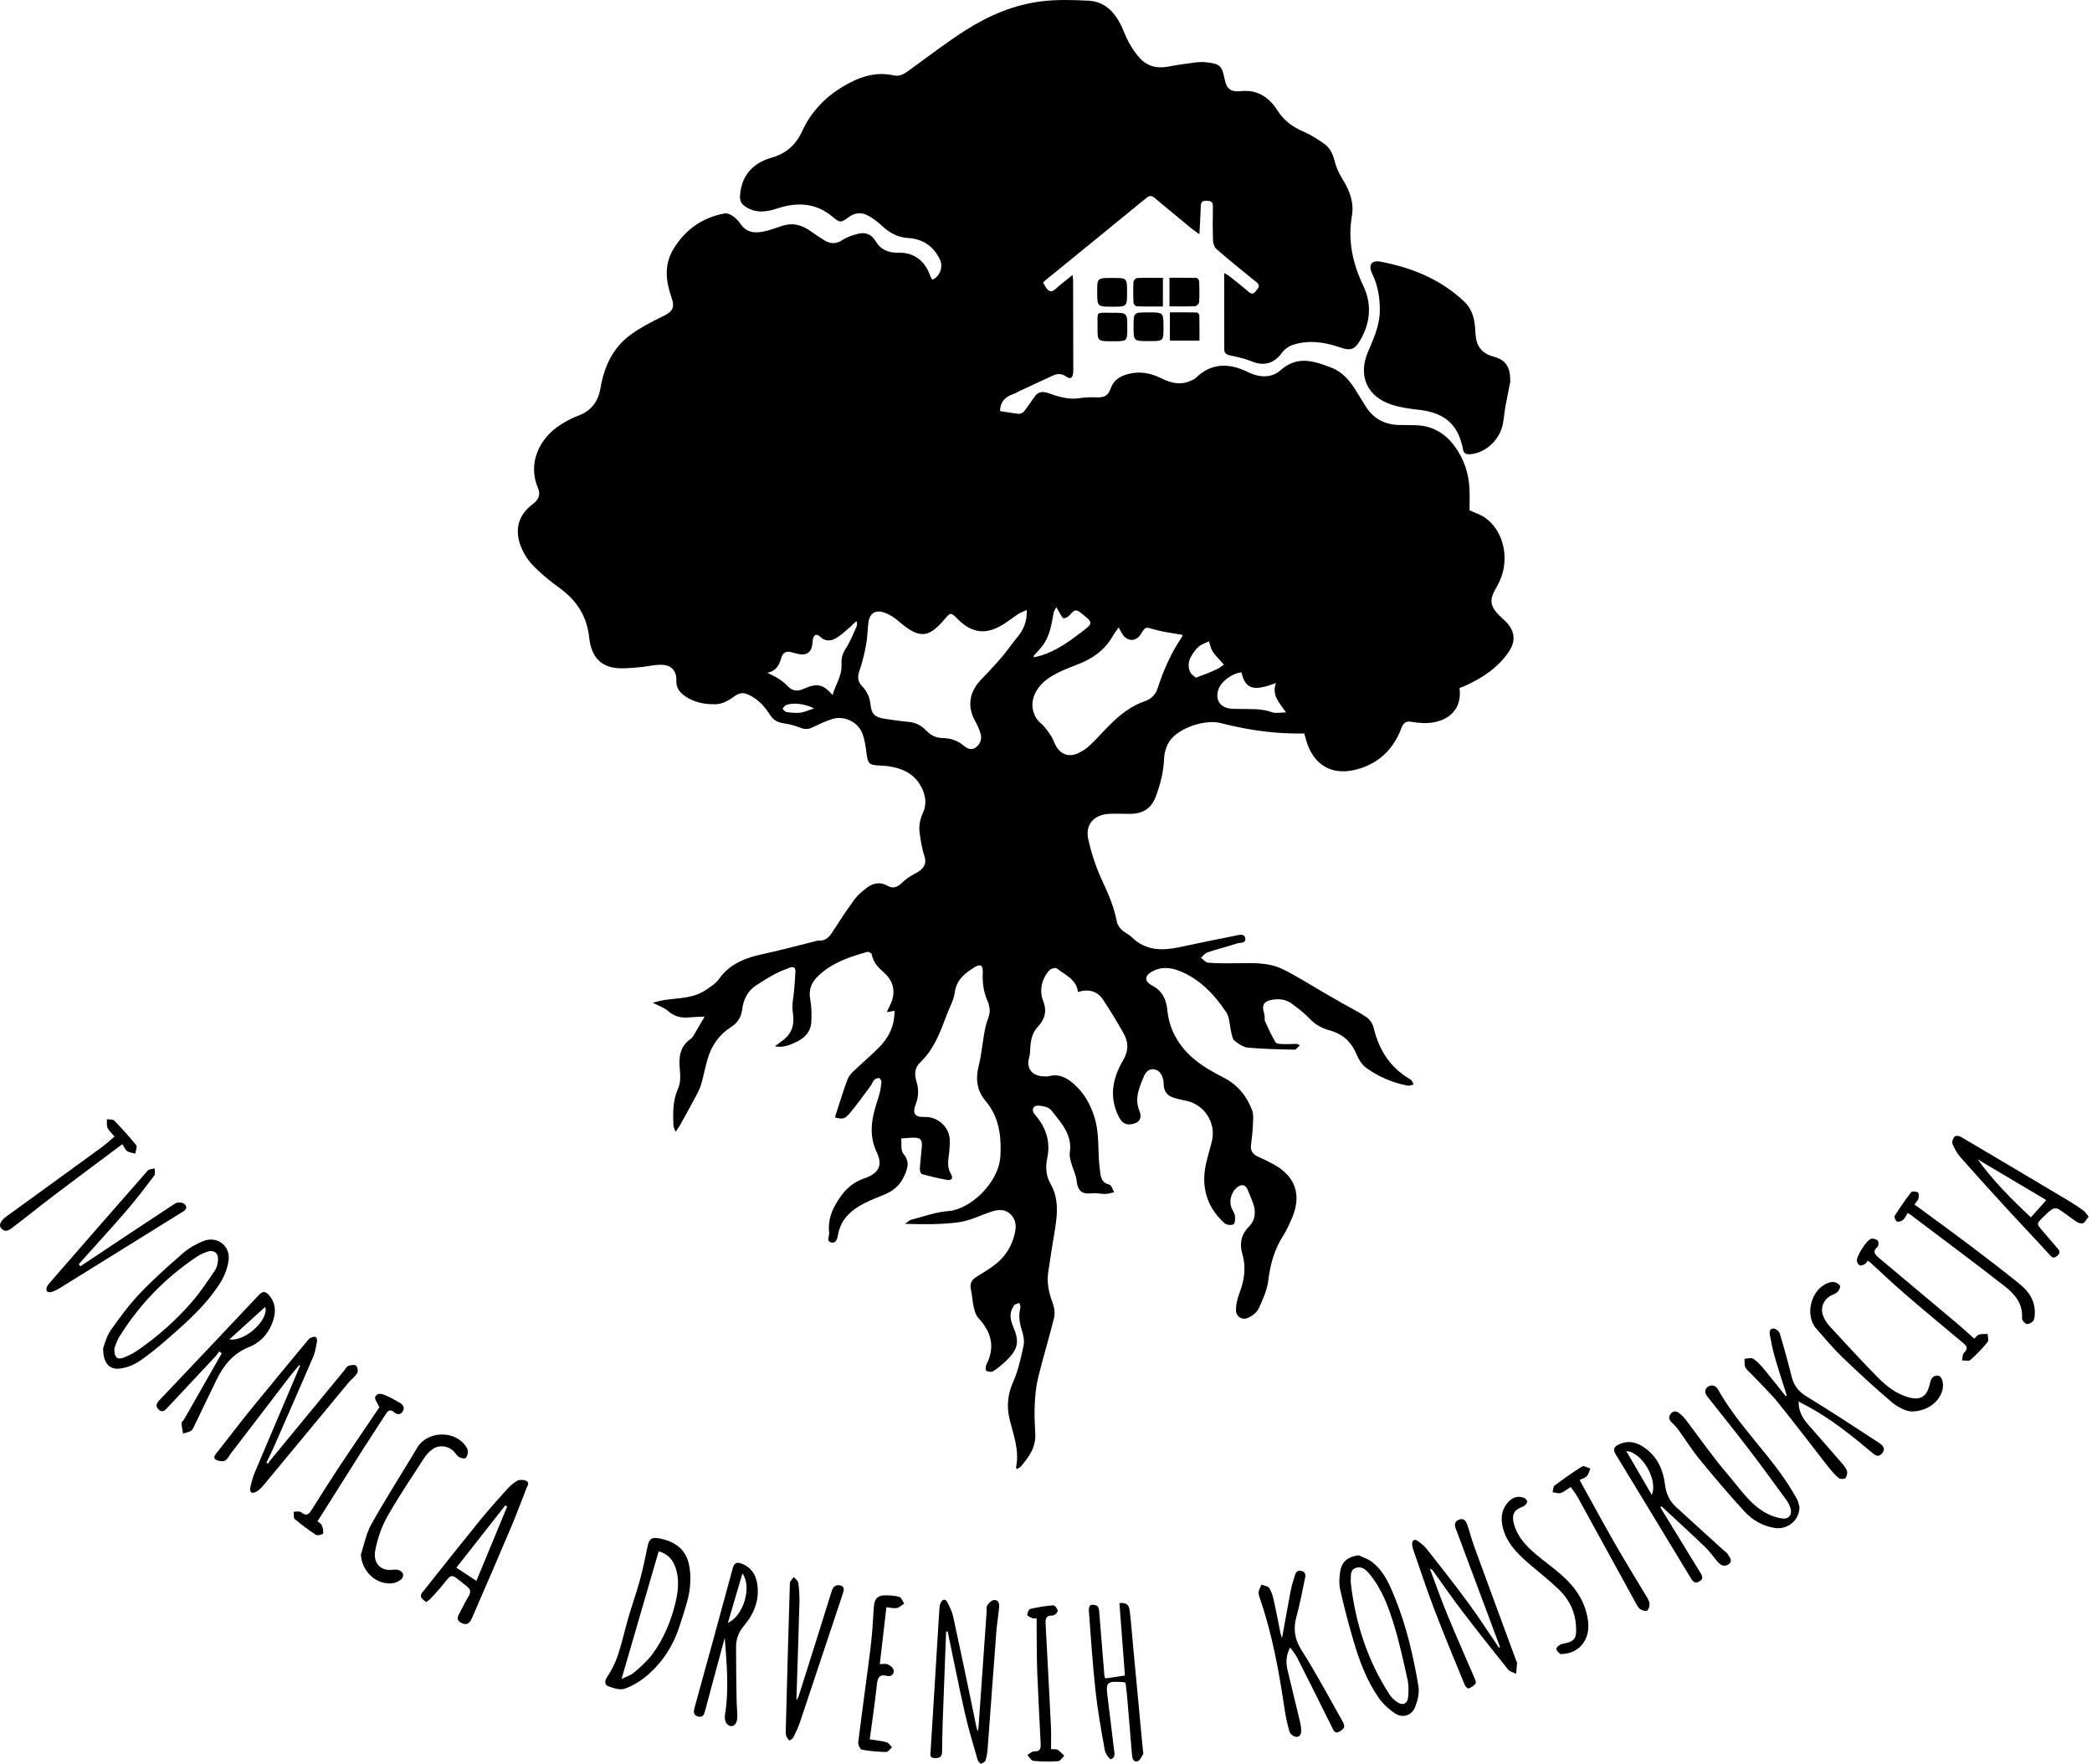<svg width="100%" height="100%" viewBox="0 0 223 188" fill="none" xmlns="http://www.w3.org/2000/svg">
<path d="M86.781 75.506C85.72 74.995 84.524 74.872 83.791 75.158C83.638 75.218 83.538 75.417 83.413 75.552C83.556 75.674 83.687 75.883 83.844 75.903C84.337 75.968 84.846 76.026 85.335 75.966C85.773 75.913 86.192 75.702 86.781 75.506ZM127.467 72.238C127.956 72.054 128.34 71.919 128.715 71.766C129.091 71.614 129.469 71.459 129.831 71.275C130.056 71.162 130.253 70.993 130.463 70.849C130.305 70.674 130.143 70.502 129.991 70.322C129.729 70.013 129.428 69.724 129.227 69.379C129.049 69.074 128.986 68.703 128.873 68.361C128.505 68.543 128.089 68.668 127.782 68.924C127.461 69.192 127.207 69.564 126.993 69.931C126.671 70.485 126.59 71.099 126.893 71.685C127.011 71.912 127.278 72.062 127.467 72.238ZM110.165 69.936C110.185 69.977 110.205 70.018 110.225 70.059C110.462 70.004 110.702 69.962 110.933 69.891C112.565 69.39 113.926 68.414 115.261 67.397C116.555 66.412 116.553 66.404 115.288 65.379C114.721 64.918 114.554 64.959 114.074 65.52C113.908 65.715 113.608 65.914 113.383 65.9C113.225 65.89 113.083 65.527 112.946 65.313C112.824 65.122 112.719 64.921 112.607 64.724C112.505 64.924 112.347 65.115 112.31 65.327C112.093 66.555 111.912 67.794 111.134 68.827C110.84 69.218 110.49 69.568 110.165 69.936ZM136.009 72.803C133.474 73.798 132.732 73.335 132.337 71.67C131.415 71.743 130.227 72.59 129.914 73.397C129.468 74.545 130.037 75.456 131.266 75.548C131.559 75.571 131.856 75.56 132.15 75.57C133.298 75.606 134.451 75.497 135.576 75.916C135.981 76.067 136.489 75.941 137.088 75.941C136.401 74.937 135.535 74.141 136.009 72.803ZM81.794 71.713C82.273 71.961 82.626 72.111 82.941 72.317C83.28 72.538 83.624 72.775 83.896 73.07C84.404 73.622 84.899 73.756 85.634 73.438C87.148 72.783 87.692 72.915 88.754 74.084C89.073 72.947 89.751 72.047 89.7 70.889C89.673 70.268 89.757 69.725 90.131 69.164C90.625 68.423 90.951 67.568 91.323 66.75C91.39 66.601 91.333 66.395 91.333 66.216C91.034 66.369 90.909 66.588 90.728 66.743C90.201 67.194 89.69 67.686 89.099 68.036C88.554 68.359 87.95 68.377 87.412 67.866C87.046 67.519 86.763 67.639 86.651 68.133C86.611 68.308 86.615 68.493 86.594 68.673C86.495 69.523 85.974 69.895 85.121 69.717C84.877 69.666 84.637 69.6 84.398 69.529C83.839 69.361 83.444 69.552 83.288 70.104C83.078 70.853 82.783 71.509 81.794 71.713ZM119.247 66.872C118.984 67.257 118.773 67.522 118.609 67.813C117.75 69.337 116.407 70.244 114.812 70.848C114.155 71.096 113.502 71.362 112.87 71.665C111.745 72.205 110.752 72.902 110.253 74.118C109.808 75.201 110.133 76.411 110.94 77.091C111.368 77.451 111.696 77.945 112.019 78.414C112.234 78.728 112.347 79.109 112.527 79.449C113.027 80.392 113.889 80.738 114.869 80.315C115.337 80.113 115.789 79.812 116.16 79.462C116.919 78.748 117.606 77.957 118.346 77.222C119.418 76.159 120.598 75.239 122.044 74.74C122.779 74.488 123.198 74.007 123.431 73.283C124.037 71.397 124.846 69.604 125.955 67.954C126.033 67.838 126.057 67.685 126.06 67.677C125.035 67.488 124.024 67.376 123.06 67.102C122.102 66.83 122.122 66.758 121.606 67.6C121.133 68.372 120.259 68.422 119.712 67.694C119.553 67.483 119.448 67.232 119.247 66.872ZM109.449 65.023C109.067 65.201 108.774 65.298 108.524 65.461C107.955 65.83 107.426 66.267 106.844 66.616C105.058 67.685 103.587 67.486 102.118 66.017C101.342 65.239 101.342 65.239 100.652 66.052C99.017 67.98 98.026 68.068 96.079 66.462C95.8 66.231 95.529 65.985 95.225 65.789C94.924 65.594 94.601 65.412 94.263 65.296C93.325 64.975 92.697 65.365 92.571 66.349C92.469 67.136 92.467 67.939 92.324 68.716C92.153 69.641 91.937 70.568 91.629 71.455C91.402 72.107 91.399 72.643 91.889 73.14C92.436 73.695 92.717 74.347 92.798 75.133C92.9 76.122 93.264 76.454 94.269 76.611C95.098 76.742 95.93 76.867 96.764 76.937C97.529 77.001 98.165 77.278 98.686 77.835C99.172 78.354 99.753 78.664 100.481 78.673C101.324 78.683 102.078 78.932 102.734 79.487C103.115 79.81 103.574 80.016 104.034 79.66C104.502 79.299 104.687 78.769 104.524 78.202C104.387 77.728 104.173 77.267 103.934 76.832C103.161 75.422 103.281 74.085 104.245 72.829C104.588 72.382 105.021 72.005 105.402 71.586C105.935 71.001 106.476 70.421 106.98 69.811C107.481 69.206 107.919 68.549 108.424 67.948C109.105 67.14 109.499 66.251 109.449 65.023ZM88.999 119.111C89.132 118.689 89.26 118.267 89.398 117.849C89.701 116.927 89.985 115.997 90.331 115.09C90.453 114.768 90.69 114.464 90.942 114.222C91.842 113.359 92.803 112.556 93.681 111.672C94.56 110.787 95.174 109.732 95.314 108.455C95.338 108.24 95.345 108.022 95.363 107.747C95.071 107.795 94.863 107.83 94.527 107.886C94.687 107.548 94.808 107.294 94.929 107.039C95.502 105.836 95.273 104.587 94.263 103.706C93.634 103.157 93.081 102.59 92.923 101.721C92.902 101.606 92.575 101.433 92.441 101.47C90.532 102.003 88.663 102.63 87.191 104.055C86.491 104.732 86.181 105.496 86.366 106.506C86.511 107.299 86.528 108.129 86.484 108.937C86.432 109.93 85.831 110.614 84.956 111.033C84.235 111.378 83.5 111.717 82.599 111.527C82.822 111.36 83.042 111.187 83.271 111.028C84.443 110.211 84.725 109.263 84.504 107.839C84.384 107.07 84.601 106.25 84.66 105.452C84.708 104.821 84.757 104.191 84.79 103.56C84.814 103.088 84.517 103.017 84.166 103.15C83.617 103.358 83.066 103.577 82.55 103.855C81.892 104.209 81.263 104.619 80.63 105.017C79.694 105.608 79.253 106.525 79.121 107.569C79.013 108.433 78.622 109.04 77.901 109.498C76.683 110.271 75.893 111.394 75.468 112.752C75.179 113.676 75.018 114.641 74.745 115.571C74.606 116.044 74.369 116.493 74.137 116.931C73.609 117.927 73.061 118.912 72.513 119.897C72.397 120.105 72.25 120.294 72.009 120.654C71.894 120.308 71.792 120.137 71.785 119.963C71.729 118.625 71.707 117.31 72.284 116.025C72.535 115.464 72.542 114.735 72.475 114.102C72.334 112.76 72.427 111.558 73.66 110.716C73.801 110.62 73.896 110.443 73.988 110.289C74.361 109.662 74.726 109.03 75.115 108.362C74.595 108.388 74.001 108.399 73.411 108.452C72.58 108.527 71.874 108.346 71.218 107.771C70.794 107.4 70.206 107.215 69.572 106.884C70.075 106.77 70.529 106.63 70.993 106.569C72.427 106.378 73.916 106.401 75.183 105.56C75.706 105.212 76.287 104.857 76.638 104.362C77.824 102.686 79.538 102.074 81.431 101.674C83.242 101.291 85.03 100.794 86.829 100.349C86.982 100.311 87.141 100.254 87.293 100.263C87.978 100.303 88.362 99.921 88.707 99.386C89.478 98.19 90.265 97.001 91.103 95.852C91.431 95.402 91.889 95.034 92.334 94.686C93.021 94.148 93.764 93.944 94.603 94.42C95.165 94.739 95.647 94.594 96.125 94.122C96.548 93.705 97.071 93.362 97.602 93.087C98.493 92.625 98.825 92.07 98.522 91.186C98.26 90.421 98.145 89.599 98.031 88.793C97.924 88.033 98.063 87.351 98.405 86.594C98.868 85.566 98.605 84.397 97.933 83.431C97.152 82.31 95.975 81.861 94.677 81.673C94.386 81.631 94.089 81.624 93.795 81.607C92.605 81.541 92.512 81.425 92.359 80.217C92.275 79.548 92.176 78.861 91.945 78.233C91.465 76.929 89.978 76.23 88.658 76.663C87.951 76.896 87.269 77.215 86.596 77.538C86.152 77.751 85.764 77.755 85.3 77.57C84.74 77.347 84.14 77.186 83.543 77.1C82.915 77.009 82.453 76.777 82.101 76.228C81.587 75.425 80.985 74.709 80.118 74.22C79.254 73.734 78.881 73.779 78.105 74.349C77.602 74.718 76.938 75.047 76.336 75.066C75.138 75.103 73.941 74.883 72.927 74.132C72.411 73.751 72.076 73.294 72.098 72.593C72.133 71.498 71.574 70.866 70.47 70.863C69.64 70.861 68.813 71.085 67.979 71.143C67.124 71.203 66.241 71.313 65.41 71.17C63.659 70.868 62.978 69.55 62.804 67.941C62.558 65.666 61.452 63.966 59.609 62.648C58.599 61.924 57.622 61.121 56.769 60.223C56.194 59.618 55.718 58.833 55.447 58.043C54.854 56.315 55.319 54.818 56.822 53.711C57.44 53.257 57.639 52.684 57.339 51.986C56.186 49.3 57.593 46.635 59.731 45.29C60.323 44.917 60.946 44.56 61.6 44.326C63.017 43.818 63.764 42.803 64.007 41.378C64.399 39.08 65.323 37.059 67.24 35.664C68.276 34.911 69.438 34.313 70.595 33.752C71.694 33.22 71.977 32.831 71.576 31.693C70.964 29.95 70.783 28.232 71.771 26.576C73.011 24.497 74.839 23.208 77.221 22.753C77.486 22.703 77.841 22.846 78.081 23.008C78.395 23.219 78.693 23.502 78.9 23.818C79.587 24.866 80.562 24.89 81.614 24.63C82.206 24.483 82.785 24.274 83.365 24.079C84.447 23.716 85.42 23.955 86.332 24.584C86.836 24.932 87.336 25.287 87.857 25.609C88.509 26.012 89.13 26.033 89.821 25.574C90.314 25.245 90.925 25.055 91.511 24.912C92.265 24.727 92.915 24.993 93.318 25.679C93.876 26.628 94.696 26.96 95.771 26.936C97.41 26.898 98.593 27.79 99.137 29.355C99.194 29.519 99.296 29.668 99.375 29.82C100.19 29.486 100.568 28.454 100.189 27.656C99.513 26.238 98.36 25.468 96.814 25.372C95.699 25.303 94.832 24.831 94.041 24.094C93.613 23.695 93.138 23.329 92.634 23.035C91.886 22.598 91.142 22.624 90.415 23.182C89.632 23.783 89.505 23.736 88.722 23.084C86.956 21.611 84.951 21.529 82.88 22.213C81.702 22.603 80.607 22.755 79.494 22.05C79.031 21.757 78.851 21.419 78.883 20.879C79 18.904 80.076 17.425 82.226 16.815C83.839 16.358 84.849 15.422 85.522 13.956C86.43 11.98 87.889 10.432 89.707 9.317C91.378 8.292 93.211 7.566 95.27 8.039C95.944 8.193 96.436 7.838 96.944 7.471C98.929 6.037 100.87 4.534 102.932 3.22C105.397 1.649 108.089 0.504 111.011 0.142C112.662 -0.062 114.36 -0.009 116.029 0.073C117.717 0.156 118.778 1.24 119.495 2.685C119.796 3.294 120.007 3.951 120.339 4.541C120.669 5.126 121.048 5.702 121.5 6.197C122.316 7.092 123.365 7.322 124.549 7.096C125.506 6.913 126.474 6.78 127.441 6.655C127.821 6.606 128.214 6.601 128.594 6.643C130.051 6.803 130.254 7.002 130.542 8.436C130.758 9.515 131.24 9.83 132.302 9.715C134.008 9.53 135.285 10.372 136.13 11.716C136.868 12.891 137.858 13.575 139.08 14.095C139.801 14.403 140.471 14.852 141.121 15.3C141.738 15.726 142.059 16.349 142.245 17.099C142.414 17.785 142.715 18.467 143.091 19.066C143.856 20.283 144.355 21.582 144.11 23C143.654 25.645 144.189 28.077 145.319 30.457C146.265 32.448 146.081 34.429 144.965 36.317C144.396 37.279 143.937 37.41 142.862 37.036C141.199 36.458 139.501 36.211 137.792 36.768C137.354 36.911 136.902 37.249 136.634 37.624C135.847 38.725 134.751 39.053 133.506 38.548C132.782 38.254 132.006 38.071 131.24 37.909C130.838 37.824 130.507 37.724 130.505 37.273C130.493 34.6 130.499 31.926 130.499 29.108C130.765 29.265 130.918 29.331 131.043 29.433C131.735 29.985 132.434 30.529 133.099 31.111C133.476 31.442 133.681 31.275 133.921 30.966C134.159 30.658 134.359 30.419 133.926 30.072C132.49 28.923 131.069 27.756 129.678 26.555C129.453 26.361 129.312 25.959 129.302 25.646C129.259 24.423 129.275 23.198 129.291 21.973C129.298 21.446 128.983 21.411 128.58 21.397C128.118 21.382 128.007 21.608 127.996 22.021C127.972 22.944 127.909 23.865 127.853 24.969C127.504 24.718 127.289 24.579 127.093 24.419C125.76 23.324 124.426 22.229 123.105 21.12C122.803 20.867 122.571 20.796 122.227 21.077C118.628 24.026 115.018 26.96 111.412 29.9C111.343 29.956 111.29 30.031 111.188 30.143C111.302 30.324 111.415 30.511 111.535 30.693C111.823 31.132 112.121 31.16 112.525 30.793C113.068 30.298 113.661 29.856 114.337 29.307C114.365 29.617 114.39 29.765 114.39 29.912C114.397 32.955 114.403 35.998 114.407 39.041C114.408 39.269 114.412 39.496 114.395 39.722C114.351 40.286 114.108 40.46 113.667 40.149C113.192 39.815 112.745 39.803 112.263 40.022C111.093 40.553 109.93 41.1 108.765 41.643C108.498 41.767 108.246 41.928 107.97 42.024C107.038 42.346 106.618 42.917 106.601 43.816C107.279 43.922 107.93 44.047 108.587 44.109C108.77 44.126 109.036 44.01 109.151 43.865C109.568 43.339 109.927 42.767 110.329 42.228C110.713 41.712 111.177 41.713 111.775 41.917C112.824 42.276 113.889 42.627 115.045 42.446C115.619 42.355 116.212 42.332 116.793 42.355C117.685 42.391 118.102 42.231 118.394 41.416C118.759 40.395 119.549 40.014 120.497 39.814C121.656 39.57 122.748 39.801 123.793 40.325C124.756 40.808 125.747 41.072 126.802 40.64C127.05 40.539 127.319 40.431 127.505 40.251C129.236 38.575 131.188 38.752 133.038 39.666C134.261 40.269 135.543 40.314 136.493 39.47C138.289 37.875 140.054 38.48 141.88 39.172C143.006 39.599 143.789 40.451 144.42 41.45C144.783 42.026 145.145 42.602 145.494 43.187C146.365 44.647 147.658 45.327 149.345 45.304C149.844 45.298 150.343 45.315 150.843 45.324C152.575 45.354 153.942 46.098 154.981 47.463C156.031 48.842 156.568 50.411 156.642 52.134C156.676 52.902 156.648 53.674 156.648 54.391C157.232 54.664 157.806 54.845 158.281 55.171C160.298 56.555 160.969 59.609 159.821 62.023C159.665 62.351 159.483 62.665 159.31 62.985C158.813 63.905 158.877 64.558 159.577 65.35C159.832 65.639 160.127 65.891 160.406 66.156C161.456 67.151 161.65 68.251 160.843 69.456C159.699 71.164 158.035 72.256 156.195 73.1C155.993 73.193 155.779 73.26 155.579 73.336C155.924 76.084 153.778 77.132 151.756 77.075C151.327 77.063 150.893 77.021 150.47 76.944C149.864 76.833 149.583 77.07 149.369 77.645C148.488 80.003 146.777 81.531 144.347 82.081C141.838 82.649 139.981 81.436 139.254 78.977C139.184 78.74 139.12 78.501 139.032 78.185C138.675 78.185 138.315 78.188 137.956 78.184C135.285 78.154 132.668 77.728 130.087 77.069C128.445 76.65 125.585 77.606 124.658 79.023C124.317 79.544 124.11 80.239 124.087 80.863C124.033 82.272 123.692 83.585 123.209 84.894C122.745 86.154 121.858 86.721 120.572 86.749C119.778 86.766 118.98 86.705 118.19 86.753C116.599 86.85 115.66 87.906 116.004 89.45C116.336 90.938 116.815 92.425 117.459 93.805C118.135 95.254 118.765 96.688 119.055 98.268C119.112 98.58 119.351 98.9 119.589 99.129C119.895 99.425 120.33 99.588 120.632 99.887C122.123 101.364 123.899 101.356 125.774 100.954C127.725 100.536 129.678 100.13 131.636 99.749C132.026 99.673 132.64 99.452 132.743 100.015C132.847 100.578 132.169 100.463 131.826 100.576C130.794 100.918 129.735 101.177 128.703 101.521C128.439 101.61 128.242 101.895 128.014 102.089C128.271 102.275 128.518 102.601 128.787 102.621C129.781 102.696 130.782 102.692 131.78 102.677C133.486 102.653 135.222 102.559 136.794 103.336C138.212 104.037 139.551 104.9 140.924 105.693C141.666 106.121 142.406 106.553 143.151 106.977C143.996 107.46 144.878 107.889 145.678 108.438C146.019 108.673 146.322 109.123 146.418 109.529C146.988 111.919 148.193 113.826 150.361 115.071C150.52 115.164 150.586 115.418 150.695 115.597C150.489 115.644 150.271 115.76 150.08 115.725C148.45 115.426 146.949 114.775 145.614 113.815C145.167 113.494 144.824 112.929 144.609 112.403C144.06 111.057 143.129 110.211 141.736 109.833C140.892 109.603 140.165 109.196 139.548 108.533C139.016 107.961 138.369 107.488 137.74 107.013C137.041 106.485 136.224 106.422 135.399 106.615C134.703 106.778 134.505 107.207 134.718 107.884C134.778 108.074 134.794 108.28 134.818 108.48C134.832 108.592 134.785 108.724 134.829 108.817C135.19 109.588 135.53 110.373 135.963 111.102C136.063 111.271 136.494 111.283 136.776 111.295C137.25 111.316 137.727 111.277 138.203 111.27C138.263 111.269 138.324 111.32 138.563 111.426C138.332 111.623 138.161 111.893 137.996 111.889C136.334 111.853 134.668 111.823 133.015 111.671C132.518 111.626 132.011 111.263 131.597 110.934C131.381 110.764 131.329 110.36 131.249 110.049C131.063 109.32 131.093 108.456 130.699 107.874C129.406 105.96 127.823 104.282 125.594 103.446C124.684 103.105 123.668 103.049 122.76 103.586C121.973 104.05 122.003 104.618 122.811 105.049C123.862 105.611 124.318 106.466 124.433 107.671C124.635 109.792 125.687 111.555 127.299 112.903C128.224 113.678 129.308 114.292 130.39 114.842C131.899 115.61 132.884 116.8 133.465 118.327C133.647 118.807 133.576 119.399 133.553 119.937C133.523 120.639 133.438 121.339 133.353 122.038C133.278 122.645 133.528 123.032 134.072 123.279C134.63 123.533 135.183 123.798 135.721 124.088C138.073 125.357 138.777 127.349 137.731 129.812C137.448 130.478 137.15 131.15 136.762 131.758C135.84 133.208 135.4 134.776 135.196 136.48C135.073 137.508 134.619 138.519 134.175 139.474C133.979 139.897 133.489 140.268 133.045 140.471C132.372 140.779 131.719 140.319 131.747 139.579C131.77 139.003 131.903 138.408 132.109 137.868C132.632 136.495 132.857 135.142 132.429 133.682C132.123 132.638 132.268 131.626 133.104 130.782C133.837 130.043 133.912 129.141 133.547 128.191C133.368 127.726 133.185 127.261 132.99 126.803C132.777 126.302 132.411 126.201 131.958 126.502C131.286 126.95 130.971 127.957 131.272 128.744C131.386 129.039 131.605 129.313 131.644 129.614C131.683 129.916 131.65 130.419 131.479 130.509C131.24 130.633 130.738 130.573 130.531 130.388C128.903 128.929 128.17 127.063 128.412 124.903C128.534 123.809 128.922 122.746 129.182 121.668C129.671 119.638 128.335 117.645 126.271 117.299C125.871 117.232 125.474 117.125 125.088 117.003C124.403 116.784 124.052 116.304 124.045 115.578C124.044 115.442 124.031 115.305 124.006 115.171C123.896 114.57 123.618 114.059 122.968 113.981C122.38 113.911 122.087 114.371 121.886 114.851C121.404 116.003 120.922 117.138 121.465 118.439C121.66 118.907 121.662 119.502 120.983 119.736C120.154 120.021 119.657 119.799 119.287 119.089C118.181 116.966 118.594 114.925 119.726 113.007C120.314 112.009 120.299 111.111 119.791 110.192C119.111 108.963 118.371 107.762 117.602 106.585C116.979 105.631 116.052 105.393 114.906 105.738C114.736 104.38 113.543 103.932 112.653 103.225C112.518 103.117 112.019 103.248 111.863 103.424C111.008 104.383 110.768 105.571 111.208 106.726C111.634 107.844 111.344 108.687 110.625 109.453C109.999 110.12 109.877 110.909 109.82 111.748C109.799 112.059 109.804 112.383 109.716 112.677C109.377 113.814 109.919 114.627 111.125 114.727C111.372 114.747 111.635 114.762 111.871 114.702C112.956 114.43 113.791 114.938 114.527 115.601C115.587 116.555 116.244 117.724 116.677 119.134C117.242 120.969 116.981 122.829 117.238 124.662C117.337 125.369 117.335 126.057 118.257 126.277C118.48 126.33 118.6 126.807 118.768 127.089C118.446 127.153 118.125 127.262 117.801 127.269C117.336 127.279 116.86 127.14 116.405 127.198C115.331 127.335 114.878 126.933 114.767 125.86C114.703 125.239 114.377 124.649 114.21 124.033C114.106 123.651 113.98 123.233 114.037 122.857C114.327 120.931 113.096 119.667 112.064 118.351C111.801 118.015 111.144 117.871 110.661 117.855C110.081 117.837 109.922 118.356 110.314 118.805C111.486 120.149 112.006 121.662 111.631 123.453C111.436 124.384 111.49 125.328 111.973 126.169C112.863 127.718 112.728 129.35 112.462 131.005C112.214 132.551 111.952 134.094 111.732 135.643C111.573 136.769 111.816 137.841 112.213 138.906C112.392 139.384 112.478 139.984 112.36 140.468C111.832 142.624 111.175 144.747 110.649 146.903C110.421 147.841 110.341 148.826 110.297 149.794C110.25 150.812 110.302 151.837 110.355 152.857C110.43 154.275 109.675 155.31 108.829 156.31C108.725 156.433 108.551 156.498 108.412 156.587C108.344 156.499 108.29 156.459 108.296 156.433C108.706 154.613 108.011 152.941 107.608 151.23C107.292 149.885 107.416 148.63 107.992 147.327C108.534 146.1 108.829 144.751 109.111 143.43C109.222 142.912 109.083 142.299 108.918 141.774C108.672 140.993 108.551 140.239 108.765 139.437C108.809 139.273 108.704 139.07 108.668 138.885C108.479 138.965 108.223 138.993 108.113 139.134C107.561 139.845 107.663 140.617 107.992 141.387C108.685 143.007 108.553 143.77 107.291 145.015C106.858 145.441 106.38 145.833 105.873 146.165C105.698 146.278 105.327 146.234 105.135 146.116C105.035 146.055 105.053 145.636 105.15 145.447C106.112 143.568 105.665 141.97 104.289 140.49C104.018 140.199 103.89 139.736 103.796 139.329C103.654 138.712 103.635 138.066 103.495 137.449C103.35 136.81 103.582 136.416 104.111 136.091C104.824 135.654 105.552 135.223 106.198 134.697C107.25 133.841 107.911 132.71 108.195 131.377C108.356 130.626 108.265 129.904 107.66 129.373C107.066 128.852 106.356 128.934 105.662 129.163C104.508 129.545 103.382 130.126 102.199 130.286C100.344 130.537 98.451 130.509 96.469 130.458C96.697 130.305 96.905 130.078 97.155 130.013C98.468 129.67 99.778 129.189 101.114 129.091C103.402 128.924 106.487 126.094 106.64 123.22C106.754 121.09 106.507 119.061 105.044 117.334C104.132 116.258 103.976 115.016 104.324 113.622C104.67 112.242 104.749 110.797 105.065 109.408C105.228 108.689 105.666 108.033 105.435 107.247C105.39 107.096 105.375 106.932 105.309 106.791C104.846 105.799 104.705 104.759 104.761 103.673C104.8 102.915 104.519 102.704 103.879 103.105C102.868 103.737 101.946 104.437 101.772 105.81C101.672 106.597 101.234 107.34 100.949 108.103C100.247 109.975 99.571 111.854 98.059 113.283C97.464 113.844 97.477 114.594 97.704 115.32C97.96 116.139 97.909 116.923 97.61 117.717C97.23 118.722 97.517 119.094 98.615 119.066C100.015 119.03 101.253 120.209 101.244 121.601C101.241 122.167 101.205 122.738 101.122 123.298C101.027 123.943 101.012 124.548 101.368 125.139C101.648 125.604 101.419 125.859 100.924 125.768C100.037 125.605 99.155 125.397 98.285 125.157C98.161 125.122 98.039 124.792 98.05 124.607C98.095 123.814 98.203 123.025 98.262 122.233C98.321 121.454 98.129 121.268 97.339 121.271C97.271 121.271 97.203 121.27 97.134 121.275C96.777 121.301 96.42 121.328 96.063 121.354C96.127 121.906 95.993 122.626 96.293 122.977C97.082 123.906 96.691 124.714 96.289 125.548C95.844 126.471 95.064 127.037 94.117 127.402C93.484 127.646 92.852 127.905 92.246 128.208C90.818 128.923 89.659 129.877 89.339 131.571C89.263 131.968 89.168 132.573 88.605 132.438C88.049 132.304 88.428 131.755 88.385 131.383C88.21 129.851 88.835 128.608 89.698 127.421C90.321 126.565 91.105 125.959 92.107 125.619C93.605 125.11 94.149 124.282 93.47 122.855C92.468 120.754 93.018 118.842 93.675 116.862C93.836 116.376 93.9 115.852 93.958 115.339C93.973 115.202 93.819 114.938 93.712 114.921C93.55 114.894 93.311 114.986 93.195 115.11C93.014 115.305 92.93 115.586 92.768 115.802C92.04 116.78 91.337 117.781 90.547 118.708C90.04 119.304 89.744 119.322 88.999 119.111Z" fill="currentColor"/>
<path d="M160.989 40.714C160.848 41.421 160.644 42.394 160.465 43.373C160.326 44.128 160.311 44.917 160.081 45.641C159.587 47.198 158.115 48.333 156.704 48.417C156.265 48.444 156.016 48.331 155.95 47.875C155.914 47.63 155.831 47.391 155.766 47.151C155.14 44.85 153.476 43.929 151.252 43.683C150.266 43.574 149.261 43.434 148.324 43.127C145.734 42.28 144.754 40.061 145.801 37.562C146.388 36.162 147.041 34.79 147.081 33.227C147.118 31.797 146.88 30.433 146.258 29.137C145.834 28.255 146.185 27.708 147.145 27.89C150.494 28.526 153.573 29.771 156.094 32.16C156.842 32.87 157.134 33.788 157.226 34.785C157.253 35.079 157.271 35.373 157.292 35.667C157.377 36.888 157.947 37.673 159.183 38.007C160.515 38.365 161.008 39.097 160.989 40.714Z" fill="currentColor"/>
<path d="M100.85 173.914C100.727 177.177 100.6 180.44 100.483 183.703C100.447 184.723 100.435 185.745 100.422 186.766C100.415 187.345 100.033 187.429 99.591 187.402C99.068 187.371 99.173 186.991 99.198 186.646C99.283 185.402 99.357 184.157 99.433 182.913C99.667 179.088 99.898 175.263 100.137 171.438C100.15 171.237 100.193 171.025 100.279 170.846C100.466 170.458 100.765 170.384 100.978 170.786C101.241 171.283 101.495 171.81 101.613 172.354C102.361 175.784 103.075 179.221 103.79 182.659C103.922 183.291 104.01 183.933 104.218 184.573C104.248 184.428 104.295 184.285 104.306 184.138C104.595 180.042 104.88 175.945 105.167 171.848C105.184 171.599 105.127 171.299 105.246 171.114C105.402 170.871 105.683 170.583 105.937 170.556C106.392 170.505 106.543 170.902 106.506 171.301C106.421 172.201 106.272 173.095 106.203 173.996C105.887 178.113 105.594 182.232 105.282 186.35C105.25 186.775 105.191 187.207 105.065 187.611C105.01 187.783 104.765 187.957 104.577 187.999C104.487 188.019 104.259 187.757 104.211 187.589C103.74 185.934 103.234 184.287 102.854 182.61C102.199 179.72 101.627 176.811 101.02 173.91C100.964 173.911 100.907 173.913 100.85 173.914Z" fill="currentColor"/>
<path d="M31.888 145.516C31.547 145.929 31.193 146.333 30.866 146.759C28.781 149.475 26.701 152.196 24.62 154.916C24.413 155.186 24.259 155.567 23.986 155.695C23.732 155.814 23.306 155.751 23.039 155.61C22.679 155.42 22.883 155.142 23.087 154.885C24.312 153.338 25.498 151.761 26.741 150.23C28.742 147.765 30.777 145.327 32.8 142.879C32.886 142.775 32.982 142.655 33.1 142.607C33.273 142.537 33.491 142.458 33.647 142.51C33.742 142.542 33.824 142.827 33.795 142.976C33.69 143.531 33.609 144.107 33.389 144.62C31.996 147.867 30.572 151.1 29.151 154.335C28.918 154.865 28.654 155.383 28.404 155.907C28.456 155.948 28.508 155.988 28.56 156.029C28.655 155.892 28.741 155.748 28.847 155.62C31.47 152.429 34.094 149.241 36.719 146.052C36.849 145.894 36.955 145.656 37.12 145.601C37.382 145.515 37.771 145.436 37.946 145.568C38.109 145.69 38.193 146.17 38.082 146.354C37.844 146.749 37.437 147.039 37.135 147.402C34.122 151.035 31.119 154.677 28.102 158.308C27.876 158.58 27.607 158.85 27.301 159.016C26.836 159.267 26.579 159.074 26.685 158.559C26.799 158.007 26.951 157.452 27.169 156.934C28.68 153.342 30.213 149.759 31.738 146.173C31.823 145.974 31.905 145.772 31.988 145.572C31.955 145.553 31.921 145.534 31.888 145.516Z" fill="currentColor"/>
<path d="M159.9 175.576C158.435 171.651 156.97 167.727 155.505 163.803C155.402 163.527 155.295 163.252 155.189 162.977C155.02 162.542 155.033 162.163 155.544 161.98C156.095 161.782 156.285 162.179 156.421 162.575C156.677 163.323 156.869 164.093 157.14 164.835C158.617 168.88 160.11 172.918 161.598 176.958C161.637 177.065 161.716 177.172 161.711 177.276C161.692 177.66 161.646 178.042 161.61 178.425C161.315 178.269 160.931 178.184 160.74 177.945C159.051 175.84 157.377 173.722 155.739 171.576C154.72 170.242 153.773 168.854 152.791 167.491C152.707 167.373 152.604 167.268 152.418 167.207C153.031 168.832 153.604 170.473 154.265 172.079C155.197 174.342 156.196 176.576 157.157 178.826C157.243 179.028 157.377 179.335 157.292 179.454C157.125 179.689 156.836 179.863 156.563 179.981C156.485 180.014 156.217 179.798 156.155 179.648C155.064 176.986 153.954 174.332 152.926 171.646C152.109 169.509 151.395 167.333 150.642 165.173C150.576 164.983 150.531 164.776 150.531 164.577C150.531 164.155 150.796 164.032 151.112 164.248C151.482 164.502 151.843 164.804 152.118 165.154C153.604 167.044 155.096 168.931 156.518 170.869C157.656 172.421 158.697 174.044 159.782 175.636C159.821 175.616 159.861 175.596 159.9 175.576Z" fill="currentColor"/>
<path d="M66.252 178.972C66.737 178.73 67.234 178.588 67.59 178.282C68.29 177.681 69.005 177.057 69.546 176.319C70.763 174.656 71.549 172.773 72.019 170.763C72.302 169.553 72.419 168.343 72.024 167.136C71.741 166.274 71.21 165.649 70.215 165.357C68.897 169.883 67.591 174.37 66.252 178.972ZM73.582 168.574C73.575 170.065 72.967 171.658 72.454 173.28C71.787 175.392 70.637 177.189 68.964 178.612C68.272 179.2 67.445 179.703 66.594 180.004C66.102 180.178 65.406 179.962 64.866 179.753C64.473 179.601 64.393 179.239 64.718 178.756C65.203 178.035 65.602 177.225 65.877 176.4C66.321 175.07 66.614 173.691 67.007 172.343C67.38 171.061 67.836 169.803 68.188 168.516C68.514 167.321 68.775 166.106 69.018 164.89C69.19 164.029 69.455 163.813 70.322 163.992C72.667 164.474 73.678 165.817 73.582 168.574Z" fill="currentColor"/>
<path d="M191.818 160.637C191.826 162.048 190.546 163.075 189.212 162.876C187.93 162.684 186.82 162.057 185.97 161.132C184.315 159.333 182.732 157.464 181.181 155.573C180.349 154.558 179.65 153.434 178.878 152.369C178.695 152.116 178.476 151.885 178.245 151.674C177.929 151.388 177.82 151.07 178.081 150.718C178.355 150.35 178.718 150.402 179.036 150.656C179.281 150.853 179.504 151.088 179.695 151.338C181.184 153.284 182.577 155.312 184.173 157.165C185.406 158.596 186.456 160.251 188.147 161.227C188.715 161.555 189.387 161.793 190.035 161.865C190.746 161.946 191.09 161.35 190.832 160.674C190.728 160.4 190.596 160.127 190.424 159.892C189.111 158.1 187.808 156.3 186.459 154.536C184.997 152.625 183.495 150.748 182 148.865C181.682 148.464 181.69 148.057 182.083 147.805C182.453 147.568 182.891 147.678 183.129 148.103C185.072 151.571 187.943 154.348 190.185 157.592C190.673 158.298 191.121 159.036 191.542 159.784C191.713 160.09 191.765 160.465 191.818 160.637Z" fill="currentColor"/>
<path d="M143.984 168.672C144.464 172.963 145.753 176.977 148.11 180.618C148.291 180.897 148.548 181.142 148.813 181.349C149.499 181.887 150.054 181.666 150.114 180.806C150.155 180.223 150.17 179.612 150.043 179.048C149.596 177.063 149.173 175.065 148.571 173.125C147.982 171.227 147.28 169.344 145.982 167.776C145.616 167.334 145.164 166.91 144.529 167.13C143.898 167.347 144.01 167.956 143.985 168.468C143.982 168.535 143.984 168.604 143.984 168.672ZM144.832 165.783C145.307 166.016 145.835 166.179 146.246 166.494C147.561 167.504 148.166 168.996 148.757 170.472C149.952 173.453 150.662 176.572 151.2 179.724C151.321 180.43 151.122 181.26 150.854 181.948C150.496 182.867 149.537 183.179 148.709 182.639C148.025 182.194 147.383 181.589 146.921 180.918C145.663 179.091 144.9 177.016 144.278 174.903C143.747 173.1 143.268 171.279 142.859 169.446C142.716 168.803 142.76 168.082 142.878 167.425C143.063 166.404 143.739 165.928 144.832 165.783Z" fill="currentColor"/>
<path d="M12.194 143.727C12.153 144.678 12.499 144.977 13.158 144.724C13.723 144.507 14.276 144.218 14.772 143.872C16.882 142.397 18.804 140.696 20.483 138.747C21.379 137.706 22.148 136.55 22.919 135.408C23.134 135.09 23.224 134.643 23.242 134.25C23.272 133.549 22.783 133.199 22.119 133.421C21.714 133.557 21.31 133.74 20.956 133.976C17.591 136.23 14.834 139.081 12.702 142.523C12.433 142.957 12.299 143.472 12.194 143.727ZM10.998 143.686C11.155 143.3 11.339 142.469 11.788 141.824C12.744 140.453 13.749 139.093 14.898 137.884C16.348 136.36 17.928 134.953 19.519 133.571C20.14 133.033 20.901 132.604 21.667 132.296C23.138 131.703 24.573 132.777 24.364 134.35C24.255 135.174 23.925 136.029 23.481 136.735C22.017 139.064 19.971 140.88 17.92 142.672C16.948 143.521 15.951 144.354 14.884 145.076C14.289 145.479 13.55 145.775 12.841 145.877C11.663 146.048 10.962 145.296 10.998 143.686Z" fill="currentColor"/>
<path d="M210.812 123.581C212.442 125.844 214.386 127.796 216.487 129.764C217.044 129.14 217.559 128.563 218.129 127.923C215.605 126.425 213.208 125.003 210.812 123.581ZM222.642 129.675C222.417 129.96 222.282 130.253 222.056 130.376C221.898 130.462 221.572 130.377 221.393 130.259C220.731 129.822 220.115 129.316 219.447 128.889C219.279 128.782 218.926 128.783 218.76 128.891C218.385 129.136 218.06 129.465 217.741 129.785C217.079 130.449 217.088 130.469 217.724 131.2C218.275 131.832 218.815 132.473 219.364 133.107C219.673 133.463 219.52 133.708 219.193 133.937C218.869 134.166 218.72 134.012 218.482 133.751C217.05 132.172 215.573 130.635 214.131 129.064C212.4 127.176 210.675 125.281 208.981 123.36C208.613 122.943 208.336 122.423 208.12 121.908C208.038 121.713 208.188 121.348 208.347 121.156C208.435 121.049 208.809 121.058 208.973 121.154C212.838 123.431 216.695 125.724 220.548 128.021C221.073 128.335 221.584 128.675 222.078 129.036C222.281 129.183 222.42 129.418 222.642 129.675Z" fill="currentColor"/>
<path d="M50.783 168.513C51.91 165.79 52.983 163.194 54.058 160.599L53.866 160.463C52.15 162.648 50.433 164.832 48.645 167.108C49.441 167.632 50.071 168.046 50.783 168.513ZM45.422 170.78C45.233 170.607 45.018 170.47 44.894 170.275C44.83 170.174 44.876 169.928 44.963 169.818C47.019 167.226 49.074 164.631 51.161 162.062C52.09 160.919 53.076 159.821 54.064 158.729C54.38 158.379 54.752 158.047 55.163 157.829C55.404 157.702 55.813 157.728 56.077 157.845C56.499 158.031 56.227 158.367 56.115 158.65C55.566 160.041 55.052 161.446 54.469 162.821C53.109 166.032 51.719 169.23 50.333 172.429C50.133 172.889 49.867 173.306 49.253 173.032C48.844 172.849 48.651 172.568 48.9 172.111C49.258 171.455 49.571 170.773 49.96 170.135C50.23 169.691 50.143 169.396 49.766 169.097C47.846 167.576 48.312 167.636 46.897 169.302C46.56 169.699 46.203 170.079 45.844 170.457C45.739 170.569 45.599 170.647 45.422 170.78Z" fill="currentColor"/>
<path d="M190.466 148.763C190.034 147.385 189.579 146.013 189.177 144.627C188.957 143.868 188.81 143.086 188.663 142.309C188.603 141.989 188.637 141.581 189.067 141.612C189.301 141.629 189.646 141.905 189.715 142.132C190.173 143.651 190.594 145.182 190.977 146.721C191.214 147.674 191.695 148.326 192.572 148.857C195.19 150.444 197.743 152.142 200.312 153.809C200.889 154.184 200.956 154.576 200.583 154.963C200.258 155.298 199.995 155.214 199.658 154.93C197.501 153.119 195.314 151.348 192.833 149.984C192.483 149.791 192.124 149.612 191.725 149.404C191.709 150.438 192.155 151.179 192.749 151.858C193.961 153.242 195.175 154.623 196.377 156.014C196.582 156.252 196.809 156.517 196.883 156.806C196.943 157.04 196.866 157.409 196.703 157.569C196.579 157.689 196.142 157.674 195.989 157.546C195.578 157.2 195.218 156.782 194.884 156.356C193.106 154.087 191.371 151.784 189.56 149.543C188.721 148.505 187.741 147.58 186.825 146.604C186.561 146.323 186.226 146.08 186.051 145.752C185.917 145.503 185.985 145.147 185.963 144.839C186.275 144.827 186.668 144.693 186.883 144.832C187.31 145.109 187.671 145.509 188.003 145.906C188.802 146.862 189.567 147.846 190.346 148.818L190.466 148.763Z" fill="currentColor"/>
<path d="M136.659 174.619C136.989 172.804 137.274 171.189 137.58 169.578C137.669 169.112 137.792 168.649 137.947 168.201C138.073 167.84 138.126 167.307 138.711 167.451C139.342 167.606 139.125 168.136 139.048 168.524C138.795 169.79 138.545 171.06 138.202 172.303C137.845 173.599 137.976 174.695 138.733 175.887C140.275 178.313 141.627 180.861 143.045 183.366C143.174 183.593 143.337 183.906 143.271 184.111C143.2 184.33 142.902 184.529 142.66 184.63C142.306 184.776 142.177 184.501 142.031 184.207C140.789 181.692 139.532 179.184 138.262 176.683C138.081 176.325 137.808 176.012 137.533 175.614C137.063 176.441 137.064 177.244 137.258 178.062C137.699 179.913 138.154 181.76 138.596 183.61C138.653 183.851 138.689 184.101 138.703 184.348C138.725 184.74 138.628 185.158 138.181 185.145C137.929 185.138 137.54 184.851 137.467 184.612C137.223 183.814 137.051 182.988 136.928 182.161C136.342 178.213 135.638 174.292 134.342 170.502C134.255 170.246 134.139 169.968 134.165 169.713C134.192 169.437 134.37 169.177 134.483 168.909C134.767 169.03 135.178 169.073 135.309 169.288C135.56 169.701 135.696 170.2 135.803 170.682C136.056 171.809 136.263 172.946 136.491 174.078C136.516 174.198 136.563 174.312 136.659 174.619Z" fill="currentColor"/>
<path d="M117.825 178.913C118.495 178.813 119.158 178.713 119.913 178.6C119.716 176.011 119.521 173.443 119.326 170.875C120.058 170.83 120.344 171.019 120.431 171.741C120.585 173.024 120.676 174.314 120.797 175.601C121.14 179.258 121.484 182.915 121.828 186.573C121.841 186.708 121.909 186.878 121.852 186.973C121.686 187.256 121.513 187.675 121.264 187.74C120.799 187.861 120.697 187.42 120.665 187.037C120.49 184.959 120.32 182.879 120.142 180.8C120.102 180.329 120.035 179.859 119.977 179.362C119.83 179.336 119.7 179.298 119.57 179.291C117.972 179.204 117.868 179.318 118.065 180.893C118.292 182.715 118.522 184.537 118.73 186.361C118.778 186.789 118.972 187.339 118.408 187.527C118.304 187.562 117.834 186.941 117.77 186.581C117.395 184.486 117.013 182.386 116.782 180.272C116.469 177.41 116.285 174.534 116.064 171.663C116.049 171.468 116.139 171.137 116.262 171.091C116.461 171.019 116.771 171.064 116.952 171.184C117.092 171.277 117.151 171.557 117.168 171.76C117.361 174.041 117.537 176.324 117.722 178.606C117.728 178.691 117.776 178.773 117.825 178.913Z" fill="currentColor"/>
<path d="M173.353 154.67C174.278 156.262 175.157 157.774 176.07 159.346C176.765 157.767 175.057 154.809 173.353 154.67ZM176.988 160.68C177.288 161.172 177.589 161.664 177.89 162.156C178.981 163.935 180.075 165.712 181.161 167.495C181.38 167.855 181.711 168.253 181.128 168.585C180.611 168.881 180.394 168.485 180.178 168.127C177.532 163.762 174.894 159.393 172.235 155.037C171.914 154.511 172.024 154.226 172.548 153.977C173.603 153.473 174.545 153.748 175.412 154.394C176.694 155.349 177.296 156.715 177.482 158.242C177.598 159.201 177.952 159.985 178.641 160.62C180.326 162.171 182.028 163.705 183.724 165.245C183.874 165.382 184.07 165.492 184.169 165.66C184.365 165.992 184.747 166.383 184.282 166.731C183.858 167.049 183.425 166.875 183.092 166.478C182.641 165.939 182.23 165.356 181.725 164.872C180.209 163.418 178.656 162.003 177.117 160.572C177.074 160.608 177.031 160.644 176.988 160.68Z" fill="currentColor"/>
<path d="M24.45 142.775C26.298 143.026 28.74 140.478 28.256 139.321C27.022 140.44 25.736 141.608 24.45 142.775ZM23.361 144.056C23.232 144.23 23.12 144.42 22.973 144.577C21.286 146.387 19.597 148.193 17.903 149.995C17.623 150.293 17.329 150.669 16.891 150.231C16.486 149.826 16.762 149.5 17.06 149.185C20.571 145.478 24.087 141.776 27.582 138.054C28.007 137.602 28.299 137.626 28.68 138.062C29.327 138.802 29.424 139.652 29.176 140.55C28.783 141.97 27.87 143.066 26.549 143.59C24.852 144.265 23.858 145.504 23.102 147.04C22.323 148.625 21.57 150.223 20.798 151.812C20.681 152.055 20.581 152.352 20.382 152.497C20.144 152.67 19.808 152.707 19.515 152.803C19.455 152.43 19.366 152.059 19.35 151.685C19.345 151.563 19.543 151.442 19.62 151.305C20.962 148.957 22.3 146.607 23.638 144.257C23.546 144.19 23.454 144.123 23.361 144.056Z" fill="currentColor"/>
<path d="M79.141 167.722C78.61 169.524 78.11 171.222 77.591 172.982C79.241 172.28 80.188 169.154 79.141 167.722ZM77.257 174.575C76.841 176.116 76.422 177.657 76.007 179.198C75.724 180.247 75.449 181.299 75.166 182.348C75.061 182.738 74.924 183.129 74.394 182.97C73.901 182.822 73.918 182.461 74.035 182.039C75.402 177.084 76.769 172.128 78.108 167.166C78.279 166.53 78.603 166.493 79.102 166.695C80.233 167.151 80.674 168.077 80.765 169.209C80.892 170.796 80.279 172.151 79.285 173.323C78.719 173.991 78.463 174.729 78.461 175.559C78.457 177.439 78.49 179.32 78.519 181.2C78.528 181.789 78.594 182.378 78.597 182.966C78.6 183.648 78.296 184.058 77.885 183.99C77.442 183.917 77.185 183.393 77.282 182.798C77.724 180.067 77.462 177.331 77.257 174.575Z" fill="currentColor"/>
<path d="M84.906 181.266C85.018 181.045 85.092 180.937 85.131 180.816C86.312 177.079 87.498 173.344 88.658 169.601C88.81 169.109 89.097 168.902 89.548 168.993C90.037 169.092 89.981 169.458 89.853 169.841C88.325 174.42 86.809 179.002 85.274 183.58C85.087 184.136 84.83 184.672 84.568 185.198C84.494 185.348 84.287 185.431 84.14 185.545C84.022 185.369 83.834 185.206 83.8 185.015C83.74 184.684 83.763 184.336 83.772 183.996C83.907 178.912 84.039 173.827 84.199 168.744C84.206 168.524 84.475 168.314 84.622 168.098C84.785 168.299 85.062 168.484 85.092 168.702C85.187 169.397 85.237 170.106 85.219 170.807C85.13 174.12 85.013 177.433 84.907 180.746C84.902 180.877 84.906 181.008 84.906 181.266Z" fill="currentColor"/>
<path d="M8.566 134.981C11.922 132.748 15.273 130.507 18.646 128.299C18.869 128.153 19.319 128.139 19.546 128.27C19.868 128.455 20.034 128.82 19.554 129.119C15.145 131.856 10.739 134.598 6.328 137.332C6.06 137.498 5.764 137.631 5.465 137.726C5.326 137.77 5.073 137.739 5.004 137.645C4.924 137.538 4.939 137.296 5.007 137.159C5.115 136.939 5.29 136.75 5.454 136.562C8.88 132.628 12.305 128.693 15.751 124.775C15.895 124.611 16.234 124.617 16.482 124.544C16.476 124.801 16.575 125.137 16.448 125.304C15.491 126.568 14.527 127.831 13.495 129.033C11.971 130.804 10.389 132.524 8.833 134.267C8.685 134.432 8.545 134.603 8.4 134.772C8.455 134.842 8.511 134.911 8.566 134.981Z" fill="currentColor"/>
<path d="M203.769 150.455C203.245 150.449 202.345 150.054 201.629 149.442C199.84 147.913 198.102 146.322 196.406 144.691C195.413 143.736 194.529 142.666 193.615 141.63C192.321 140.16 193.065 137.372 194.918 136.74C195.126 136.669 195.379 136.617 195.58 136.672C195.794 136.729 196.055 136.888 196.136 137.072C196.198 137.214 196.056 137.502 195.925 137.656C195.787 137.818 195.564 137.925 195.36 138.011C194.402 138.417 193.966 139.403 194.378 140.353C194.529 140.7 194.735 141.045 194.992 141.322C196.697 143.167 198.39 145.026 200.155 146.812C201.076 147.745 202.121 148.568 203.428 148.941C204.665 149.293 205.343 148.91 205.667 147.693C205.673 147.67 205.681 147.649 205.686 147.627C205.797 147.126 205.911 146.601 206.579 146.632C206.953 146.65 207.198 147.343 207.095 147.974C206.878 149.295 205.552 150.45 203.769 150.455Z" fill="currentColor"/>
<path d="M38.469 165.699C38.824 164.632 39.027 163.48 39.566 162.515C40.976 159.986 42.534 157.539 44.032 155.058C44.184 154.807 44.329 154.552 44.48 154.301C45.543 152.538 48.416 152.426 49.614 154.108C49.742 154.288 49.878 154.516 49.877 154.72C49.876 154.962 49.794 155.285 49.626 155.418C49.499 155.519 49.153 155.426 48.953 155.325C48.765 155.229 48.63 155.018 48.489 154.843C47.923 154.134 46.854 153.942 46.119 154.472C45.795 154.706 45.484 155.002 45.268 155.336C43.915 157.425 42.518 159.491 41.289 161.652C40.686 162.713 40.281 163.933 40.023 165.132C39.696 166.647 40.591 167.521 41.953 167.323C42.127 167.297 42.322 167.312 42.492 167.362C43.011 167.516 43.151 168.062 42.73 168.383C42.473 168.579 42.134 168.742 41.817 168.774C40.078 168.946 38.558 167.487 38.469 165.699Z" fill="currentColor"/>
<path d="M166.327 176.314C166.245 176.222 165.923 176.015 165.899 175.778C165.883 175.613 166.254 175.283 166.49 175.241C167.856 174.994 168.086 174.711 167.998 173.304C167.903 171.778 167.26 170.49 166.191 169.455C165.151 168.449 163.998 167.56 162.903 166.61C161.638 165.514 160.488 164.332 160.145 162.603C159.969 161.714 160.11 160.873 160.712 160.176C161.152 159.666 161.73 159.399 162.414 159.646C162.582 159.706 162.823 159.954 162.799 160.065C162.756 160.26 162.567 160.508 162.383 160.574C161.41 160.921 161.101 161.426 161.379 162.444C161.755 163.817 162.683 164.81 163.738 165.693C164.607 166.42 165.532 167.082 166.387 167.825C167.935 169.171 169.056 170.785 169.289 172.89C169.502 174.818 168.293 176.335 166.327 176.314Z" fill="currentColor"/>
<path d="M94.489 171.321C94.252 173.364 94.022 175.34 93.784 177.391C94.035 177.391 94.373 177.306 94.632 177.414C94.895 177.523 95.233 177.801 95.264 178.041C95.315 178.427 95.02 178.758 94.568 178.644C93.785 178.446 93.561 178.765 93.481 179.509C93.27 181.466 92.979 183.414 92.714 185.411C93.342 185.509 93.928 185.557 94.485 185.71C94.718 185.773 94.889 186.06 95.089 186.245C94.881 186.424 94.67 186.76 94.466 186.755C93.593 186.738 92.713 186.662 91.856 186.502C91.682 186.469 91.454 185.962 91.486 185.704C91.901 182.35 92.38 179.005 92.795 175.652C92.973 174.216 93.062 172.767 93.146 171.322C93.197 170.436 93.537 170.033 94.419 170.054C94.91 170.066 95.423 170.08 95.881 170.231C96.103 170.304 96.221 170.694 96.385 170.941C96.122 171.103 95.875 171.354 95.591 171.405C95.251 171.467 94.88 171.359 94.489 171.321Z" fill="currentColor"/>
<path d="M204.074 128.39C206.069 129.86 208.049 131.293 210.001 132.765C211.793 134.117 213.576 135.483 215.32 136.896C216.344 137.727 217.009 138.794 216.894 140.195C216.875 140.415 216.846 140.691 216.709 140.831C216.542 141.002 216.213 141.187 216.032 141.128C215.816 141.057 215.523 140.722 215.539 140.523C215.662 138.958 214.744 137.926 213.671 137.089C210.348 134.495 206.961 131.983 203.597 129.441C203.527 129.388 203.441 129.356 203.343 129.305C203.178 129.566 203.063 129.859 202.853 130.043C202.698 130.179 202.369 130.28 202.208 130.203C202.057 130.132 201.891 129.723 201.964 129.609C202.516 128.736 203.105 127.884 203.737 127.069C203.825 126.955 204.269 126.994 204.444 127.114C204.561 127.195 204.551 127.559 204.494 127.767C204.439 127.971 204.251 128.139 204.074 128.39Z" fill="currentColor"/>
<path d="M112.035 186.448C112.363 186.477 112.601 186.432 112.753 186.527C113.012 186.689 113.216 186.939 113.444 187.152C113.231 187.353 113.028 187.714 112.802 187.73C111.924 187.789 111.034 187.783 110.159 187.7C109.925 187.677 109.726 187.293 109.511 187.075C109.758 186.935 110.014 186.667 110.253 186.68C110.908 186.716 110.956 186.356 110.932 185.872C110.807 183.356 110.669 180.84 110.57 178.322C110.514 176.894 110.522 175.463 110.504 174.033C110.498 173.537 110.503 173.04 110.503 172.498C110.3 172.498 110.155 172.536 110.047 172.489C109.842 172.4 109.503 172.265 109.501 172.143C109.496 171.924 109.661 171.543 109.821 171.506C110.627 171.317 111.452 171.182 112.278 171.118C112.43 171.106 112.744 171.506 112.742 171.713C112.74 171.89 112.383 172.22 112.197 172.21C111.467 172.173 111.431 172.591 111.459 173.121C111.653 176.771 111.851 180.421 112.029 184.071C112.067 184.857 112.035 185.646 112.035 186.448Z" fill="currentColor"/>
<path d="M40.439 150.005C40.238 149.543 39.895 149.121 39.995 148.907C40.242 148.377 40.78 148.599 41.187 148.774C41.684 148.988 42.157 149.263 42.625 149.537C42.974 149.742 43.175 150.057 42.928 150.445C42.682 150.836 42.332 150.819 42.004 150.529C41.615 150.186 41.367 150.357 41.133 150.72C40.336 151.958 39.518 153.185 38.728 154.428C37.102 156.991 35.488 159.562 33.845 162.168C33.968 162.271 34.21 162.382 34.29 162.564C34.411 162.841 34.499 163.186 34.436 163.464C34.411 163.572 33.849 163.715 33.683 163.608C32.891 163.094 32.13 162.524 31.409 161.913C31.264 161.79 31.34 161.405 31.314 161.14C31.581 161.153 31.936 161.06 32.099 161.196C32.626 161.639 32.911 161.441 33.218 160.952C34.156 159.454 35.098 157.957 36.072 156.482C37.283 154.647 38.529 152.835 39.759 151.013C40.025 150.62 40.289 150.226 40.439 150.005Z" fill="currentColor"/>
<path d="M199.099 134.383C198.991 134.513 198.913 134.674 198.785 134.746C198.625 134.836 198.393 134.935 198.249 134.879C198.105 134.824 197.965 134.594 197.94 134.424C197.866 133.918 198.969 132.169 199.469 132.047C199.682 131.995 200.021 132.094 200.168 132.251C200.276 132.367 200.258 132.793 200.137 132.9C199.554 133.41 199.864 133.73 200.293 134.089C203.062 136.404 205.828 138.723 208.589 141.048C209.213 141.574 209.811 142.13 210.449 142.697C210.624 142.537 210.766 142.312 210.957 142.257C211.247 142.174 211.571 142.21 211.879 142.195C211.884 142.489 212.014 142.884 211.871 143.058C211.314 143.738 210.7 144.381 210.04 144.962C209.864 145.117 209.45 145.003 209.144 145.012C209.211 144.732 209.187 144.354 209.363 144.192C209.84 143.751 209.647 143.478 209.261 143.154C207.172 141.406 205.074 139.668 203.01 137.89C201.773 136.824 200.593 135.691 199.386 134.59C199.303 134.515 199.204 134.458 199.099 134.383Z" fill="currentColor"/>
<path d="M12.209 121.15C11.908 120.789 11.61 120.544 11.469 120.229C11.349 119.963 11.409 119.615 11.39 119.304C11.658 119.347 12.025 119.294 12.177 119.45C12.997 120.291 13.79 121.163 14.523 122.079C14.655 122.244 14.463 122.666 14.421 122.969C14.129 122.886 13.791 122.868 13.558 122.703C13.337 122.546 13.226 122.234 13.046 121.959C10.59 123.796 8.16 125.598 5.749 127.424C4.322 128.505 2.934 129.637 1.507 130.718C1.116 131.015 0.672 131.481 0.142 130.949C-0.183 130.621 0.064 130.115 0.731 129.631C4.086 127.2 7.443 124.771 10.79 122.33C11.277 121.975 11.719 121.56 12.209 121.15Z" fill="currentColor"/>
<path d="M167.432 158.5C167.013 158.763 166.71 159.032 166.356 159.147C166.107 159.228 165.79 159.097 165.503 159.061C165.566 158.822 165.55 158.479 165.705 158.362C166.661 157.642 167.638 156.944 168.654 156.314C168.831 156.205 169.229 156.453 169.525 156.536C169.404 156.812 169.341 157.14 169.148 157.349C168.964 157.548 168.645 157.624 168.376 157.758C169.646 160.049 170.871 162.312 172.149 164.545C173.184 166.354 174.286 168.125 175.351 169.917C175.535 170.227 175.761 170.544 175.825 170.885C175.873 171.14 175.768 171.528 175.584 171.686C175.462 171.791 175.031 171.666 174.83 171.519C174.608 171.356 174.47 171.062 174.33 170.806C172.292 167.097 170.263 163.383 168.222 159.676C168.006 159.285 167.724 158.931 167.432 158.5Z" fill="currentColor"/>
<path d="M127.857 36.312H124.706V33.294C125.659 33.294 126.622 33.285 127.585 33.308C127.678 33.311 127.843 33.507 127.845 33.616C127.867 34.493 127.857 35.369 127.857 36.312Z" fill="currentColor"/>
<path d="M124.661 32.659V29.608C125.629 29.608 126.589 29.597 127.548 29.625C127.649 29.628 127.825 29.857 127.829 29.986C127.856 30.732 127.868 31.481 127.822 32.224C127.812 32.378 127.544 32.633 127.387 32.64C126.509 32.68 125.629 32.659 124.661 32.659Z" fill="currentColor"/>
<path d="M123.963 29.615V32.669C123.012 32.669 122.089 32.684 121.168 32.652C121.043 32.648 120.83 32.413 120.824 32.277C120.79 31.53 120.786 30.78 120.827 30.034C120.834 29.888 121.076 29.639 121.217 29.634C122.117 29.596 123.02 29.615 123.963 29.615Z" fill="currentColor"/>
<path d="M118.575 32.693C116.958 32.693 116.958 32.693 116.958 31.097C116.958 29.629 116.958 29.629 118.577 29.629C120.141 29.629 120.141 29.629 120.141 31.132C120.141 32.693 120.141 32.693 118.575 32.693Z" fill="currentColor"/>
<path d="M122.384 36.358C120.833 36.358 120.833 36.358 120.833 34.781C120.833 33.298 120.833 33.298 122.419 33.298C124.024 33.298 124.024 33.298 124.024 34.883C124.024 36.358 124.024 36.358 122.519 36.358H122.384Z" fill="currentColor"/>
<path d="M118.517 36.376C116.994 36.375 116.983 36.375 116.996 34.837C117.011 33.097 116.752 33.356 118.507 33.341C120.165 33.328 120.165 33.338 120.165 34.894C120.165 36.377 120.165 36.377 118.653 36.376C118.608 36.376 118.562 36.376 118.517 36.376Z" fill="currentColor"/>
</svg>
